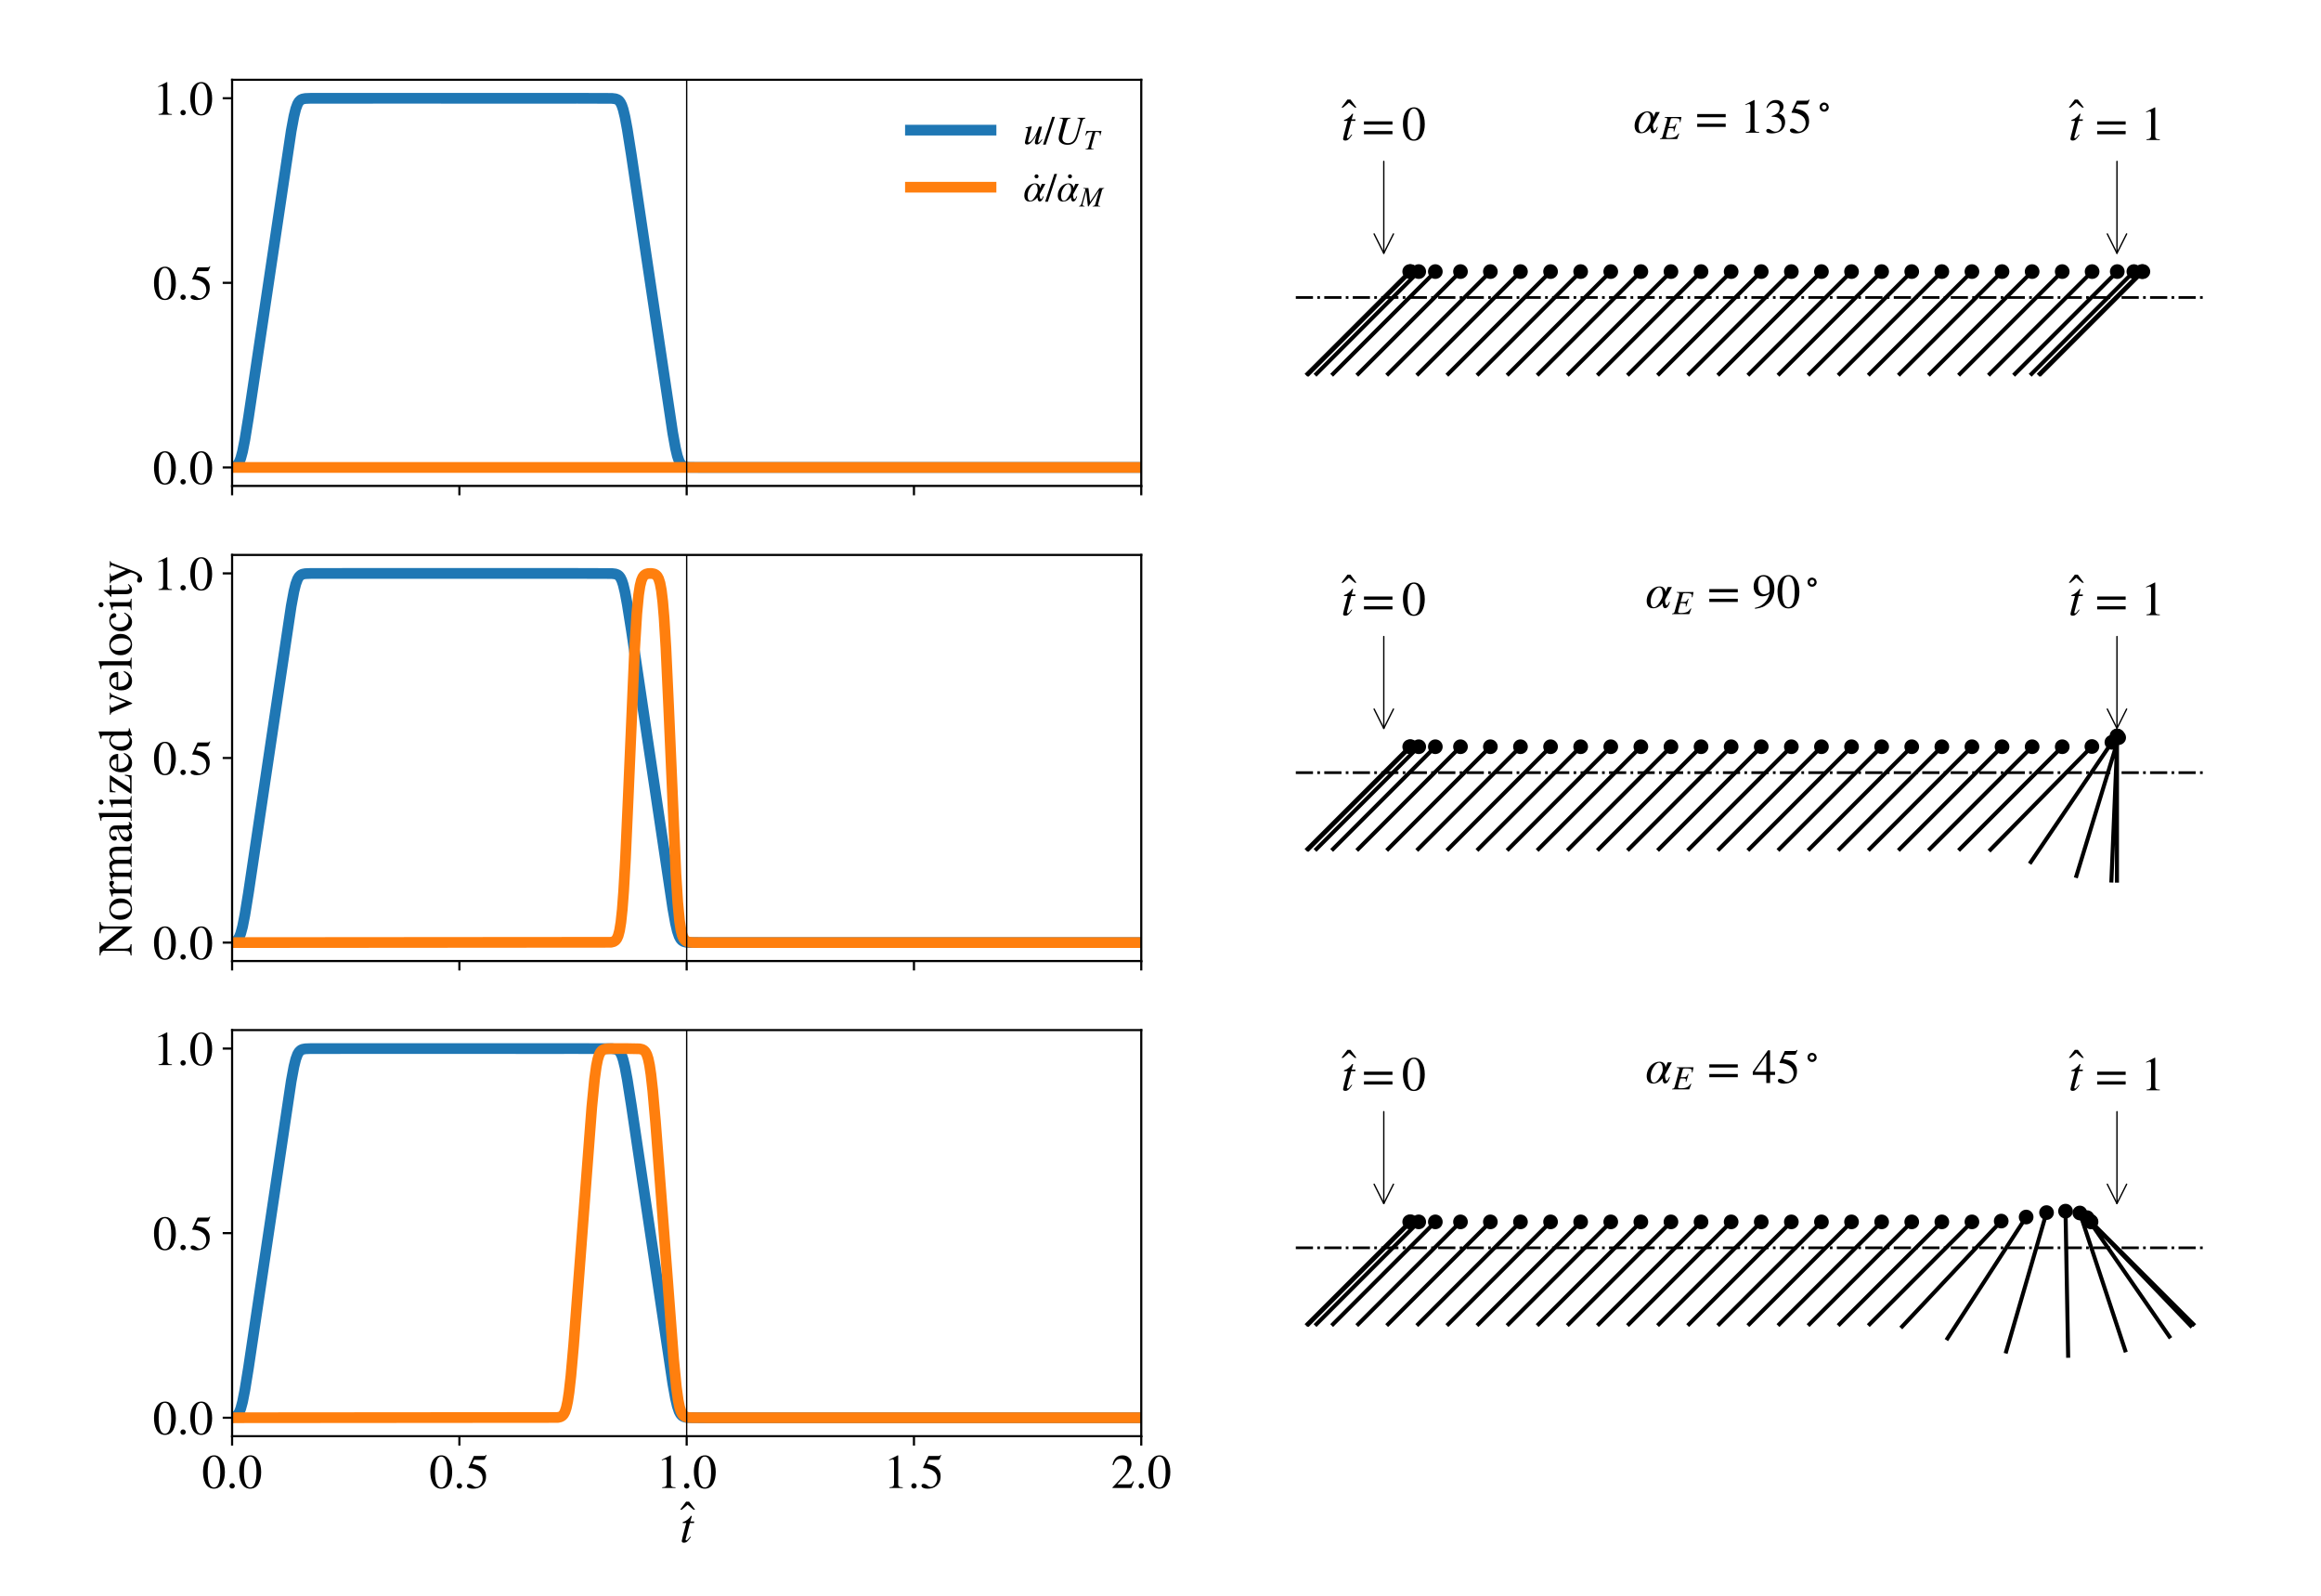 <?xml version="1.0" encoding="utf-8" standalone="no"?>
<!DOCTYPE svg PUBLIC "-//W3C//DTD SVG 1.1//EN"
  "http://www.w3.org/Graphics/SVG/1.1/DTD/svg11.dtd">
<!-- Created with matplotlib (https://matplotlib.org/) -->
<svg height="594pt" version="1.1" viewBox="0 0 864 594" width="864pt" xmlns="http://www.w3.org/2000/svg" xmlns:xlink="http://www.w3.org/1999/xlink">
 <defs>
  <style type="text/css">
*{stroke-linecap:butt;stroke-linejoin:round;}
  </style>
 </defs>
 <g id="figure_1">
  <g id="patch_1">
   <path d="M 0 594 
L 864 594 
L 864 0 
L 0 0 
z
" style="fill:#ffffff;"/>
  </g>
  <g id="axes_1">
   <g id="patch_2">
    <path d="M 86.4 180.868 
L 424.833 180.868 
L 424.833 29.7 
L 86.4 29.7 
z
" style="fill:#ffffff;"/>
   </g>
   <g id="matplotlib.axis_1">
    <g id="xtick_1">
     <g id="line2d_1">
      <defs>
       <path d="M 0 0 
L 0 3.5 
" id="mabf1348481" style="stroke:#000000;stroke-width:0.8;"/>
      </defs>
      <g>
       <use style="fill:#ffffff;stroke:#000000;stroke-width:0.8;" x="86.4" xlink:href="#mabf1348481" y="180.868"/>
      </g>
     </g>
    </g>
    <g id="xtick_2">
     <g id="line2d_2">
      <g>
       <use style="fill:#ffffff;stroke:#000000;stroke-width:0.8;" x="171.008" xlink:href="#mabf1348481" y="180.868"/>
      </g>
     </g>
    </g>
    <g id="xtick_3">
     <g id="line2d_3">
      <g>
       <use style="fill:#ffffff;stroke:#000000;stroke-width:0.8;" x="255.617" xlink:href="#mabf1348481" y="180.868"/>
      </g>
     </g>
    </g>
    <g id="xtick_4">
     <g id="line2d_4">
      <g>
       <use style="fill:#ffffff;stroke:#000000;stroke-width:0.8;" x="340.225" xlink:href="#mabf1348481" y="180.868"/>
      </g>
     </g>
    </g>
    <g id="xtick_5">
     <g id="line2d_5">
      <g>
       <use style="fill:#ffffff;stroke:#000000;stroke-width:0.8;" x="424.833" xlink:href="#mabf1348481" y="180.868"/>
      </g>
     </g>
    </g>
   </g>
   <g id="matplotlib.axis_2">
    <g id="ytick_1">
     <g id="line2d_6">
      <defs>
       <path d="M 0 0 
L -3.5 0 
" id="m76796ed482" style="stroke:#000000;stroke-width:0.8;"/>
      </defs>
      <g>
       <use style="fill:#ffffff;stroke:#000000;stroke-width:0.8;" x="86.4" xlink:href="#m76796ed482" y="173.996"/>
      </g>
     </g>
     <g id="text_1">
      <!-- 0.0 -->
      <defs>
       <path d="M 47.594 33 
Q 47.594 26.297 46.297 20.344 
Q 45 14.406 42.453 9.406 
Q 39.906 4.406 35.406 1.5 
Q 30.906 -1.406 25 -1.406 
Q 18.906 -1.406 14.297 1.688 
Q 9.703 4.797 7.203 10 
Q 4.703 15.203 3.547 21.094 
Q 2.406 27 2.406 33.594 
Q 2.406 42.906 4.703 50.344 
Q 7 57.797 12.344 62.688 
Q 17.703 67.594 25.406 67.594 
Q 35.203 67.594 41.391 58 
Q 47.594 48.406 47.594 33 
z
M 38 32.5 
Q 38 48.297 34.641 56.641 
Q 31.297 65 24.797 65 
Q 18.594 65 15.297 56.594 
Q 12 48.203 12 32.906 
Q 12 17.5 15.297 9.344 
Q 18.594 1.203 25 1.203 
Q 31.297 1.203 34.641 9.344 
Q 38 17.5 38 32.5 
z
" id="STIXGeneral-Regular-48"/>
       <path d="M 18.094 4.297 
Q 18.094 2.094 16.438 0.5 
Q 14.797 -1.094 12.5 -1.094 
Q 10.203 -1.094 8.594 0.5 
Q 7 2.094 7 4.391 
Q 7 6.703 8.641 8.344 
Q 10.297 10 12.594 10 
Q 14.797 10 16.438 8.297 
Q 18.094 6.594 18.094 4.297 
z
" id="STIXGeneral-Regular-46"/>
      </defs>
      <g transform="translate(56.9 180.143)scale(0.18 -0.18)">
       <use xlink:href="#STIXGeneral-Regular-48"/>
       <use x="50" xlink:href="#STIXGeneral-Regular-46"/>
       <use x="75" xlink:href="#STIXGeneral-Regular-48"/>
      </g>
     </g>
    </g>
    <g id="ytick_2">
     <g id="line2d_7">
      <g>
       <use style="fill:#ffffff;stroke:#000000;stroke-width:0.8;" x="86.4" xlink:href="#m76796ed482" y="105.284"/>
      </g>
     </g>
     <g id="text_2">
      <!-- 0.5 -->
      <defs>
       <path d="M 43.797 68.094 
L 40.203 59.594 
Q 39.594 58.297 37.5 58.297 
L 18.094 58.297 
L 14.094 49.797 
Q 25.094 47.703 30 45.25 
Q 34.906 42.797 39.094 37 
Q 42.594 32.203 42.594 24.297 
Q 42.594 17.094 40.25 12.188 
Q 37.906 7.297 32.797 3.5 
Q 26 -1.406 15.797 -1.406 
Q 10.094 -1.406 6.594 0.297 
Q 3.094 2 3.094 4.797 
Q 3.094 8.594 7.594 8.594 
Q 11.203 8.594 15 5.5 
Q 18.906 2.297 22.094 2.297 
Q 27.297 2.297 31.438 7.5 
Q 35.594 12.703 35.594 19.203 
Q 35.594 28.797 28.906 34.203 
Q 20.203 41.203 7.594 41.203 
Q 6.406 41.203 6.406 42 
L 6.5 42.5 
L 17.406 66.203 
L 38.094 66.203 
Q 39.797 66.203 40.75 66.703 
Q 41.703 67.203 42.906 68.797 
z
" id="STIXGeneral-Regular-53"/>
      </defs>
      <g transform="translate(56.9 111.431)scale(0.18 -0.18)">
       <use xlink:href="#STIXGeneral-Regular-48"/>
       <use x="50" xlink:href="#STIXGeneral-Regular-46"/>
       <use x="75" xlink:href="#STIXGeneral-Regular-53"/>
      </g>
     </g>
    </g>
    <g id="ytick_3">
     <g id="line2d_8">
      <g>
       <use style="fill:#ffffff;stroke:#000000;stroke-width:0.8;" x="86.4" xlink:href="#m76796ed482" y="36.571"/>
      </g>
     </g>
     <g id="text_3">
      <!-- 1.0 -->
      <defs>
       <path d="M 39.406 0 
L 11.797 0 
L 11.797 1.5 
Q 17.297 1.797 19.297 3.547 
Q 21.297 5.297 21.297 9.5 
L 21.297 54.406 
Q 21.297 59.297 18.297 59.297 
Q 16.906 59.297 13.797 58.094 
L 11.094 57.094 
L 11.094 58.5 
L 29 67.594 
L 29.906 67.297 
L 29.906 7.594 
Q 29.906 4.297 31.906 2.891 
Q 33.906 1.5 39.406 1.5 
z
" id="STIXGeneral-Regular-49"/>
      </defs>
      <g transform="translate(56.9 42.718)scale(0.18 -0.18)">
       <use xlink:href="#STIXGeneral-Regular-49"/>
       <use x="50" xlink:href="#STIXGeneral-Regular-46"/>
       <use x="75" xlink:href="#STIXGeneral-Regular-48"/>
      </g>
     </g>
    </g>
   </g>
   <g id="line2d_9">
    <path clip-path="url(#p5f45fc6c67)" d="M 86.4 173.892 
L 87.416 173.658 
L 88.093 173.269 
L 88.601 172.733 
L 89.109 171.869 
L 89.616 170.568 
L 90.293 168.05 
L 91.14 163.772 
L 92.494 155.43 
L 96.388 129.308 
L 108.407 48.709 
L 109.422 43.246 
L 110.099 40.52 
L 110.777 38.687 
L 111.284 37.83 
L 111.962 37.177 
L 112.639 36.856 
L 113.654 36.666 
L 115.686 36.589 
L 128.043 36.582 
L 152.928 36.58 
L 161.053 36.581 
L 207.436 36.583 
L 215.054 36.581 
L 227.75 36.622 
L 229.104 36.783 
L 229.951 37.111 
L 230.459 37.514 
L 230.967 38.179 
L 231.474 39.224 
L 231.982 40.742 
L 232.659 43.553 
L 233.506 48.093 
L 235.029 57.726 
L 240.616 95.384 
L 250.434 161.18 
L 251.45 166.788 
L 252.127 169.661 
L 252.804 171.64 
L 253.312 172.586 
L 253.82 173.18 
L 254.497 173.616 
L 255.343 173.853 
L 256.697 173.968 
L 260.422 173.996 
L 424.963 173.996 
L 424.963 173.996 
" style="fill:none;stroke:#1f77b4;stroke-linecap:square;stroke-width:4;"/>
   </g>
   <g id="line2d_10">
    <path clip-path="url(#p5f45fc6c67)" d="M 86.4 173.996 
L 424.963 173.996 
L 424.963 173.996 
" style="fill:none;stroke:#ff7f0e;stroke-linecap:square;stroke-width:4;"/>
   </g>
   <g id="line2d_11">
    <path clip-path="url(#p5f45fc6c67)" d="M 255.617 180.868 
L 255.617 29.7 
" style="fill:none;stroke:#000000;stroke-linecap:square;stroke-width:0.5;"/>
   </g>
   <g id="patch_3">
    <path d="M 86.4 180.868 
L 86.4 29.7 
" style="fill:none;stroke:#000000;stroke-linecap:square;stroke-linejoin:miter;stroke-width:0.8;"/>
   </g>
   <g id="patch_4">
    <path d="M 424.833 180.868 
L 424.833 29.7 
" style="fill:none;stroke:#000000;stroke-linecap:square;stroke-linejoin:miter;stroke-width:0.8;"/>
   </g>
   <g id="patch_5">
    <path d="M 86.4 180.868 
L 424.833 180.868 
" style="fill:none;stroke:#000000;stroke-linecap:square;stroke-linejoin:miter;stroke-width:0.8;"/>
   </g>
   <g id="patch_6">
    <path d="M 86.4 29.7 
L 424.833 29.7 
" style="fill:none;stroke:#000000;stroke-linecap:square;stroke-linejoin:miter;stroke-width:0.8;"/>
   </g>
   <g id="legend_1">
    <g id="line2d_12">
     <path d="M 338.918 48.443 
L 368.906 48.443 
" style="fill:none;stroke:#1f77b4;stroke-linecap:square;stroke-width:4;"/>
    </g>
    <g id="line2d_13"/>
    <g id="text_4">
     <!-- $u/U_T$ -->
     <defs>
      <path d="M 46.094 11.906 
L 47.5 11 
Q 42.703 3.703 40 1.391 
Q 37.297 -0.906 33.703 -0.906 
Q 28.906 -0.906 28.906 3.906 
Q 28.906 8.406 33.406 23.594 
Q 24.5 9 19.641 3.953 
Q 14.797 -1.094 9.5 -1.094 
Q 4.203 -1.094 4.203 4.203 
Q 4.203 6 6.906 17 
L 10.406 30.906 
Q 11.797 36.703 11.797 37.594 
Q 11.797 38.797 10.688 39.391 
Q 9.594 40 5.703 40 
L 5.703 41.406 
Q 12.594 42.203 20.703 44.094 
L 21.094 43.797 
L 12.203 8.297 
Q 11.906 7.406 11.906 6.703 
Q 11.906 4.203 13.906 4.203 
Q 18.406 4.203 28.094 18.906 
Q 31.406 23.906 33.25 28.047 
Q 35.094 32.203 39.094 43.203 
L 46.5 43.203 
L 38.594 13.297 
Q 36.703 6.094 36.703 5.5 
Q 36.703 3.797 37.797 3.797 
Q 39 3.797 40.703 5.391 
Q 42.406 7 46.094 11.906 
z
" id="STIXGeneral-Italic-117"/>
      <path d="M 28.703 67.594 
L 5.906 -1.406 
L -0.906 -1.406 
L 22 67.594 
z
" id="STIXGeneral-Regular-47"/>
      <path d="M 76.5 65.297 
L 76.5 63.703 
Q 74.406 63.203 73.344 62.75 
Q 72.297 62.297 71.297 61.641 
Q 70.297 61 69.547 59.203 
Q 68.797 57.406 68.094 55.297 
Q 67.406 53.203 66.094 48.797 
L 57.797 20.297 
Q 54.406 8.703 48.094 3.406 
Q 42.094 -1.797 32.297 -1.797 
Q 22.5 -1.797 16.344 2.797 
Q 10.203 7.406 10.203 14.594 
Q 10.203 20.094 14.594 36.203 
L 19.797 55.094 
Q 20.703 58.297 20.703 59.594 
Q 20.703 61.594 18.953 62.594 
Q 17.203 63.594 12.703 63.703 
L 12.703 65.297 
L 39.906 65.297 
L 39.906 63.703 
Q 34.797 63.203 32.844 61.5 
Q 30.906 59.797 29.5 54.594 
L 23.203 32 
Q 19.203 17.906 19.203 14.094 
Q 19.203 8.797 23.141 5.547 
Q 27.094 2.297 33 2.297 
Q 41.406 2.297 46.5 7.688 
Q 51.594 13.094 55 25.5 
L 61.406 48.797 
Q 63.703 57.297 63.703 59.094 
Q 63.703 61.297 62.203 62.297 
Q 60.703 63.297 56.703 63.703 
L 56.703 65.297 
z
" id="STIXGeneral-Italic-85"/>
      <path d="M 63.297 65.297 
L 58.906 48.906 
L 57.203 49.094 
Q 57.5 51.594 57.5 53.703 
Q 57.5 61.797 47.406 61.797 
L 41.594 61.797 
L 27.906 12.797 
Q 26.5 7.906 26.5 6.203 
Q 26.5 3.906 27.594 3.047 
Q 28.703 2.203 31.797 1.906 
L 35.297 1.594 
L 35.297 0 
L 6.5 0 
L 6.5 1.594 
Q 11.703 2.094 13.891 3.594 
Q 16.094 5.094 17.203 9.094 
L 31.5 61.797 
Q 19.594 61.797 15.438 59.641 
Q 11.297 57.5 7.703 49.406 
L 5.906 49.797 
L 10.094 65.297 
z
" id="STIXGeneral-Italic-84"/>
     </defs>
     <g transform="translate(380.901 53.69)scale(0.15 -0.15)">
      <use transform="translate(0 0.406)" xlink:href="#STIXGeneral-Italic-117"/>
      <use transform="translate(50 0.406)" xlink:href="#STIXGeneral-Regular-47"/>
      <use transform="translate(77.8 0.406)" xlink:href="#STIXGeneral-Italic-85"/>
      <use transform="translate(150 -12.822)scale(0.7)" xlink:href="#STIXGeneral-Italic-84"/>
     </g>
    </g>
    <g id="line2d_14">
     <path d="M 338.918 69.689 
L 368.906 69.689 
" style="fill:none;stroke:#ff7f0e;stroke-linecap:square;stroke-width:4;"/>
    </g>
    <g id="line2d_15"/>
    <g id="text_5">
     <!-- $\.\alpha/\.\alpha_M$ -->
     <defs>
      <path d="M -18.094 57.203 
Q -18.094 55.094 -19.547 53.688 
Q -21 52.297 -23.094 52.297 
Q -25.094 52.297 -26.547 53.75 
Q -28 55.203 -28 57.203 
Q -28 59.297 -26.641 60.75 
Q -25.297 62.203 -23.094 62.203 
Q -20.797 62.203 -19.438 60.797 
Q -18.094 59.406 -18.094 57.203 
z
" id="STIXGeneral-Regular-775"/>
      <path d="M 54.906 42.797 
L 40.703 16.703 
L 40.703 14.906 
Q 40.703 11 41.594 8 
Q 42.5 5 44.094 5 
Q 46.406 5 49.203 12.406 
L 50.797 11.703 
Q 47.094 -0.906 40.703 -0.906 
Q 35.797 -0.906 35.5 9.594 
Q 26.703 -1.094 16.094 -1.094 
Q 9.203 -1.094 5.953 3.094 
Q 2.703 7.297 2.703 14.094 
Q 2.703 20.203 5.141 26.141 
Q 7.594 32.094 11.797 36.406 
Q 15.203 39.797 19.844 41.938 
Q 24.5 44.094 29.094 44.094 
Q 35.094 44.094 38.391 40.547 
Q 41.703 37 41.703 32.203 
L 46.297 42.797 
z
M 35.906 27.203 
Q 35.906 42 28.203 42 
Q 23 42 16.953 32.797 
Q 10.906 23.594 10.906 12.5 
Q 10.906 7.703 12.594 4.344 
Q 14.297 1 17.797 1 
Q 25.094 1 34.297 20.094 
Q 34.406 20.703 34.844 22.047 
Q 35.297 23.406 35.594 24.703 
Q 35.906 26 35.906 27.203 
z
" id="STIXGeneral-Italic-945"/>
      <path d="M 87.203 65.297 
L 87.203 63.703 
Q 83.094 63 81.641 61.641 
Q 80.203 60.297 79.094 56.297 
L 66.797 12 
Q 65.406 7 65.406 5.797 
Q 65.406 3.797 67.203 2.75 
Q 69 1.703 73.5 1.594 
L 73.406 0 
L 46.297 0 
L 46.297 1.594 
Q 51.203 2.094 53.203 3.797 
Q 55.203 5.5 56.5 10.203 
L 69.094 56.094 
L 31.5 0 
L 29.797 0 
L 23.594 54.594 
L 11.797 11.797 
Q 10.906 8.594 10.906 6.406 
Q 10.906 2.094 17.906 1.594 
L 17.906 0 
L -1.797 0 
L -1.797 1.594 
Q 2.203 2.094 4.047 4.438 
Q 5.906 6.797 8.203 15 
L 19.594 55.094 
Q 20.797 59.203 20.797 60.297 
Q 20.797 63.297 13.406 63.703 
L 13.406 65.297 
L 31.5 65.297 
L 37.094 16.094 
L 70.594 65.297 
z
" id="STIXGeneral-Italic-77"/>
     </defs>
     <g transform="translate(380.901 74.937)scale(0.15 -0.15)">
      <use transform="translate(56.047 4.703)" xlink:href="#STIXGeneral-Regular-775"/>
      <use transform="translate(0 0.406)" xlink:href="#STIXGeneral-Italic-945"/>
      <use transform="translate(55.2 0.406)" xlink:href="#STIXGeneral-Regular-47"/>
      <use transform="translate(139.047 4.703)" xlink:href="#STIXGeneral-Regular-775"/>
      <use transform="translate(83 0.406)" xlink:href="#STIXGeneral-Italic-945"/>
      <use transform="translate(139.743 -12.822)scale(0.7)" xlink:href="#STIXGeneral-Italic-77"/>
     </g>
    </g>
   </g>
  </g>
  <g id="axes_2">
   <g id="PathCollection_1">
    <defs>
     <path d="M 0 2.236 
C 0.593 2.236 1.162 2 1.581 1.581 
C 2 1.162 2.236 0.593 2.236 0 
C 2.236 -0.593 2 -1.162 1.581 -1.581 
C 1.162 -2 0.593 -2.236 0 -2.236 
C -0.593 -2.236 -1.162 -2 -1.581 -1.581 
C -2 -1.162 -2.236 -0.593 -2.236 0 
C -2.236 0.593 -2 1.162 -1.581 1.581 
C -1.162 2 -0.593 2.236 0 2.236 
z
" id="m1cc70047a4" style="stroke:#000000;"/>
    </defs>
    <g clip-path="url(#pf4d3f97e6b)">
     <use style="stroke:#000000;" x="524.769" xlink:href="#m1cc70047a4" y="101.093"/>
     <use style="stroke:#000000;" x="525.16" xlink:href="#m1cc70047a4" y="101.093"/>
     <use style="stroke:#000000;" x="528.125" xlink:href="#m1cc70047a4" y="101.093"/>
     <use style="stroke:#000000;" x="534.307" xlink:href="#m1cc70047a4" y="101.093"/>
     <use style="stroke:#000000;" x="543.669" xlink:href="#m1cc70047a4" y="101.093"/>
     <use style="stroke:#000000;" x="554.795" xlink:href="#m1cc70047a4" y="101.093"/>
     <use style="stroke:#000000;" x="565.999" xlink:href="#m1cc70047a4" y="101.093"/>
     <use style="stroke:#000000;" x="577.203" xlink:href="#m1cc70047a4" y="101.093"/>
     <use style="stroke:#000000;" x="588.407" xlink:href="#m1cc70047a4" y="101.093"/>
     <use style="stroke:#000000;" x="599.611" xlink:href="#m1cc70047a4" y="101.093"/>
     <use style="stroke:#000000;" x="610.815" xlink:href="#m1cc70047a4" y="101.093"/>
     <use style="stroke:#000000;" x="622.019" xlink:href="#m1cc70047a4" y="101.093"/>
     <use style="stroke:#000000;" x="633.223" xlink:href="#m1cc70047a4" y="101.093"/>
     <use style="stroke:#000000;" x="644.427" xlink:href="#m1cc70047a4" y="101.093"/>
     <use style="stroke:#000000;" x="655.631" xlink:href="#m1cc70047a4" y="101.093"/>
     <use style="stroke:#000000;" x="666.835" xlink:href="#m1cc70047a4" y="101.093"/>
     <use style="stroke:#000000;" x="678.039" xlink:href="#m1cc70047a4" y="101.093"/>
     <use style="stroke:#000000;" x="689.243" xlink:href="#m1cc70047a4" y="101.093"/>
     <use style="stroke:#000000;" x="700.447" xlink:href="#m1cc70047a4" y="101.093"/>
     <use style="stroke:#000000;" x="711.651" xlink:href="#m1cc70047a4" y="101.093"/>
     <use style="stroke:#000000;" x="722.855" xlink:href="#m1cc70047a4" y="101.093"/>
     <use style="stroke:#000000;" x="734.059" xlink:href="#m1cc70047a4" y="101.093"/>
     <use style="stroke:#000000;" x="745.263" xlink:href="#m1cc70047a4" y="101.093"/>
     <use style="stroke:#000000;" x="756.467" xlink:href="#m1cc70047a4" y="101.093"/>
     <use style="stroke:#000000;" x="767.671" xlink:href="#m1cc70047a4" y="101.093"/>
     <use style="stroke:#000000;" x="778.797" xlink:href="#m1cc70047a4" y="101.093"/>
     <use style="stroke:#000000;" x="788.159" xlink:href="#m1cc70047a4" y="101.093"/>
     <use style="stroke:#000000;" x="794.341" xlink:href="#m1cc70047a4" y="101.093"/>
     <use style="stroke:#000000;" x="797.306" xlink:href="#m1cc70047a4" y="101.093"/>
     <use style="stroke:#000000;" x="797.697" xlink:href="#m1cc70047a4" y="101.093"/>
    </g>
   </g>
   <g id="patch_7">
    <path clip-path="url(#pf4d3f97e6b)" d="M 524.769 101.093 
L 486.171 139.691 
M 525.16 101.093 
L 486.561 139.691 
M 528.125 101.093 
L 489.527 139.691 
M 534.307 101.093 
L 495.709 139.691 
M 543.669 101.093 
L 505.071 139.691 
M 554.795 101.093 
L 516.197 139.691 
M 565.999 101.093 
L 527.401 139.691 
M 577.203 101.093 
L 538.605 139.691 
M 588.407 101.093 
L 549.809 139.691 
M 599.611 101.093 
L 561.013 139.691 
M 610.815 101.093 
L 572.217 139.691 
M 622.019 101.093 
L 583.421 139.691 
M 633.223 101.093 
L 594.625 139.691 
M 644.427 101.093 
L 605.829 139.691 
M 655.631 101.093 
L 617.033 139.691 
M 666.835 101.093 
L 628.237 139.691 
M 678.039 101.093 
L 639.441 139.691 
M 689.243 101.093 
L 650.645 139.691 
M 700.447 101.093 
L 661.849 139.691 
M 711.651 101.093 
L 673.053 139.691 
M 722.855 101.093 
L 684.257 139.691 
M 734.059 101.093 
L 695.461 139.691 
M 745.263 101.093 
L 706.665 139.691 
M 756.467 101.093 
L 717.869 139.691 
M 767.671 101.093 
L 729.073 139.691 
M 778.797 101.093 
L 740.199 139.691 
M 788.159 101.093 
L 749.561 139.691 
M 794.341 101.093 
L 755.742 139.691 
M 797.306 101.093 
L 758.708 139.691 
M 797.697 101.093 
L 759.099 139.691 
" style="fill:#1f77b4;stroke:#000000;stroke-linejoin:miter;stroke-width:1.5;"/>
   </g>
   <g id="line2d_16">
    <path clip-path="url(#pf4d3f97e6b)" d="M 482.367 110.742 
L 820.8 110.742 
" style="fill:none;stroke:#000000;stroke-dasharray:6.4,1.6,1,1.6;stroke-dashoffset:0;"/>
   </g>
   <g id="text_6">
    <!-- $\alpha_E$ = 135$^\circ$ -->
    <defs>
     <path d="M 63.406 65.297 
L 60.297 49.906 
L 58.094 50.094 
Q 58.406 52.594 58.406 54.703 
Q 58.406 59.203 54.703 60.594 
Q 51 62 39.203 62 
Q 35 62 33.703 61.547 
Q 32.406 61.094 31.906 59.406 
L 25.297 36.094 
L 33.094 36.094 
Q 39.703 36.094 41.891 37.688 
Q 44.094 39.297 47 45.797 
L 48.797 45.406 
L 42 22.203 
L 40 22.703 
Q 40.703 25.797 40.703 27.906 
Q 40.703 30.297 40 31 
Q 38.297 32.5 32.203 32.5 
L 24.406 32.5 
L 21.203 21.297 
Q 17.594 8.594 17.594 6.703 
Q 17.594 3.297 25.5 3.297 
Q 38.406 3.297 45.797 7.203 
Q 49.594 9.203 55.203 17 
L 56.797 16.203 
L 50.594 0 
L -0.094 0 
L -0.094 1.594 
Q 4.203 2.406 5.5 3.547 
Q 6.797 4.703 8 9 
L 20.297 53.203 
Q 21.406 56.906 21.406 59.594 
Q 21.406 61.594 19.844 62.438 
Q 18.297 63.297 13.703 63.703 
L 13.703 65.297 
z
" id="STIXGeneral-Italic-69"/>
     <path id="STIXGeneral-Regular-32"/>
     <path d="M 63.703 32 
L 4.797 32 
L 4.797 38.594 
L 63.703 38.594 
z
M 63.703 12 
L 4.797 12 
L 4.797 18.594 
L 63.703 18.594 
z
" id="STIXGeneral-Regular-61"/>
     <path d="M 6.094 51 
L 4.5 51.406 
Q 6.797 58.906 11.688 63.25 
Q 16.594 67.594 24.094 67.594 
Q 31.094 67.594 35.391 63.797 
Q 39.703 60 39.703 53.906 
Q 39.703 45.703 30.406 40.094 
Q 35.906 37.703 38.703 34.797 
Q 43.094 29.906 43.094 21.906 
Q 43.094 13.906 38.5 7.906 
Q 35.094 3.297 28.75 0.938 
Q 22.406 -1.406 15.297 -1.406 
Q 4.094 -1.406 4.094 4.297 
Q 4.094 5.906 5.297 6.906 
Q 6.5 7.906 8.203 7.906 
Q 10.703 7.906 14.297 5.297 
Q 18.703 2.203 22.906 2.203 
Q 28.406 2.203 32.156 6.641 
Q 35.906 11.094 35.906 17.5 
Q 35.906 29 25.5 32 
Q 22.406 33 15.297 33 
L 15.297 34.406 
Q 20.906 36.297 23.703 38 
Q 31.797 42.594 31.797 51.406 
Q 31.797 56.406 28.938 59 
Q 26.094 61.594 21 61.594 
Q 12 61.594 6.094 51 
z
" id="STIXGeneral-Regular-51"/>
     <path d="M 23.203 38.703 
Q 31 30.797 31 25.188 
Q 31 19.594 27.047 15.641 
Q 23.094 11.703 17.5 11.703 
Q 11.797 11.703 7.891 15.641 
Q 4 19.594 4 25.406 
Q 4 31 7.953 34.844 
Q 11.906 38.703 17.703 38.703 
Q 23.203 38.703 31 30.797 
z
M 20.406 18.297 
Q 24.406 22.297 24.406 25.188 
Q 24.406 28.094 22.406 30.094 
Q 20.406 32.094 17.703 32.094 
Q 14.594 32.094 12.594 30.141 
Q 10.594 28.203 10.594 25.406 
Q 10.594 22.297 12.547 20.297 
Q 14.5 18.297 17.5 18.297 
Q 20.406 18.297 24.406 22.297 
z
" id="STIXGeneral-Regular-8728"/>
    </defs>
    <g transform="translate(608.001 49.433)scale(0.18 -0.18)">
     <use transform="translate(0 0.203)" xlink:href="#STIXGeneral-Italic-945"/>
     <use transform="translate(55.2 -13.025)scale(0.7)" xlink:href="#STIXGeneral-Italic-69"/>
     <use transform="translate(102.379 0.203)" xlink:href="#STIXGeneral-Regular-32"/>
     <use transform="translate(127.379 0.203)" xlink:href="#STIXGeneral-Regular-61"/>
     <use transform="translate(195.879 0.203)" xlink:href="#STIXGeneral-Regular-32"/>
     <use transform="translate(220.879 0.203)" xlink:href="#STIXGeneral-Regular-49"/>
     <use transform="translate(270.879 0.203)" xlink:href="#STIXGeneral-Regular-51"/>
     <use transform="translate(320.879 0.203)" xlink:href="#STIXGeneral-Regular-53"/>
     <use transform="translate(382.531 35.478)scale(0.7)" xlink:href="#STIXGeneral-Regular-8728"/>
    </g>
   </g>
   <g id="patch_8">
    <path d="M 515.12 60.069 
Q 515.12 77.448 515.12 94.267 
" style="fill:none;stroke:#000000;stroke-linecap:round;stroke-width:0.5;"/>
    <path d="M 518.72 87.067 
L 515.12 94.267 
L 511.52 87.067 
" style="fill:none;stroke:#000000;stroke-linecap:round;stroke-width:0.5;"/>
   </g>
   <g id="text_7">
    <!-- $\^t = 0$ -->
    <defs>
     <path d="M -7.5 50.703 
L -10.906 50.703 
L -23.094 61 
L -35.203 50.703 
L -38.594 50.703 
L -26.203 67.406 
L -20 67.406 
z
" id="STIXGeneral-Regular-770"/>
     <path d="M 29.594 42.797 
L 29.094 39.594 
L 20.703 39.594 
L 12 6.797 
Q 11.797 6 11.797 5.406 
Q 11.797 3.797 13.297 3.797 
Q 14.5 3.797 16.094 5.344 
Q 17.703 6.906 21.406 11.703 
L 22.703 11 
Q 18.094 4 15.141 1.453 
Q 12.203 -1.094 8.406 -1.094 
Q 3.797 -1.094 3.797 2.594 
Q 3.797 3.594 5.406 10 
L 13.203 39.594 
L 5.703 39.594 
L 5.594 40.203 
Q 5.594 42 8.906 42.703 
Q 11.406 43.297 15.5 46.547 
Q 19.594 49.797 22.203 53.703 
Q 22.797 54.594 23.594 54.594 
Q 24.5 54.594 24.5 53.797 
Q 24.5 53.297 24.406 53.094 
L 21.594 42.797 
z
" id="STIXGeneral-Italic-116"/>
    </defs>
    <g transform="translate(499.28 52.162)scale(0.18 -0.18)">
     <use transform="translate(39.043 16.594)" xlink:href="#STIXGeneral-Regular-770"/>
     <use transform="translate(0 0.203)" xlink:href="#STIXGeneral-Italic-116"/>
     <use transform="translate(42.24 0.203)" xlink:href="#STIXGeneral-Regular-61"/>
     <use transform="translate(125.18 0.203)" xlink:href="#STIXGeneral-Regular-48"/>
    </g>
   </g>
   <g id="patch_9">
    <path d="M 788.047 60.069 
Q 788.047 77.448 788.047 94.267 
" style="fill:none;stroke:#000000;stroke-linecap:round;stroke-width:0.5;"/>
    <path d="M 791.647 87.067 
L 788.047 94.267 
L 784.447 87.067 
" style="fill:none;stroke:#000000;stroke-linecap:round;stroke-width:0.5;"/>
   </g>
   <g id="text_8">
    <!-- $\^t\/=\/1$ -->
    <g transform="translate(770.047 52.162)scale(0.18 -0.18)">
     <use transform="translate(39.043 16.594)" xlink:href="#STIXGeneral-Regular-770"/>
     <use transform="translate(0 0.203)" xlink:href="#STIXGeneral-Italic-116"/>
     <use transform="translate(54.274 0.203)" xlink:href="#STIXGeneral-Regular-61"/>
     <use transform="translate(149.247 0.203)" xlink:href="#STIXGeneral-Regular-49"/>
    </g>
   </g>
  </g>
  <g id="axes_3">
   <g id="patch_10">
    <path d="M 86.4 357.734 
L 424.833 357.734 
L 424.833 206.566 
L 86.4 206.566 
z
" style="fill:#ffffff;"/>
   </g>
   <g id="matplotlib.axis_3">
    <g id="xtick_6">
     <g id="line2d_17">
      <g>
       <use style="fill:#ffffff;stroke:#000000;stroke-width:0.8;" x="86.4" xlink:href="#mabf1348481" y="357.734"/>
      </g>
     </g>
    </g>
    <g id="xtick_7">
     <g id="line2d_18">
      <g>
       <use style="fill:#ffffff;stroke:#000000;stroke-width:0.8;" x="171.008" xlink:href="#mabf1348481" y="357.734"/>
      </g>
     </g>
    </g>
    <g id="xtick_8">
     <g id="line2d_19">
      <g>
       <use style="fill:#ffffff;stroke:#000000;stroke-width:0.8;" x="255.617" xlink:href="#mabf1348481" y="357.734"/>
      </g>
     </g>
    </g>
    <g id="xtick_9">
     <g id="line2d_20">
      <g>
       <use style="fill:#ffffff;stroke:#000000;stroke-width:0.8;" x="340.225" xlink:href="#mabf1348481" y="357.734"/>
      </g>
     </g>
    </g>
    <g id="xtick_10">
     <g id="line2d_21">
      <g>
       <use style="fill:#ffffff;stroke:#000000;stroke-width:0.8;" x="424.833" xlink:href="#mabf1348481" y="357.734"/>
      </g>
     </g>
    </g>
   </g>
   <g id="matplotlib.axis_4">
    <g id="ytick_4">
     <g id="line2d_22">
      <g>
       <use style="fill:#ffffff;stroke:#000000;stroke-width:0.8;" x="86.4" xlink:href="#m76796ed482" y="350.863"/>
      </g>
     </g>
     <g id="text_9">
      <!-- 0.0 -->
      <g transform="translate(56.9 357.009)scale(0.18 -0.18)">
       <use xlink:href="#STIXGeneral-Regular-48"/>
       <use x="50" xlink:href="#STIXGeneral-Regular-46"/>
       <use x="75" xlink:href="#STIXGeneral-Regular-48"/>
      </g>
     </g>
    </g>
    <g id="ytick_5">
     <g id="line2d_23">
      <g>
       <use style="fill:#ffffff;stroke:#000000;stroke-width:0.8;" x="86.4" xlink:href="#m76796ed482" y="282.15"/>
      </g>
     </g>
     <g id="text_10">
      <!-- 0.5 -->
      <g transform="translate(56.9 288.297)scale(0.18 -0.18)">
       <use xlink:href="#STIXGeneral-Regular-48"/>
       <use x="50" xlink:href="#STIXGeneral-Regular-46"/>
       <use x="75" xlink:href="#STIXGeneral-Regular-53"/>
      </g>
     </g>
    </g>
    <g id="ytick_6">
     <g id="line2d_24">
      <g>
       <use style="fill:#ffffff;stroke:#000000;stroke-width:0.8;" x="86.4" xlink:href="#m76796ed482" y="213.437"/>
      </g>
     </g>
     <g id="text_11">
      <!-- 1.0 -->
      <g transform="translate(56.9 219.584)scale(0.18 -0.18)">
       <use xlink:href="#STIXGeneral-Regular-49"/>
       <use x="50" xlink:href="#STIXGeneral-Regular-46"/>
       <use x="75" xlink:href="#STIXGeneral-Regular-48"/>
      </g>
     </g>
    </g>
    <g id="text_12">
     <!-- Normalized velocity -->
     <defs>
      <path d="M 70.703 66.203 
L 70.703 64.297 
Q 65.594 63.797 64.094 62.5 
Q 62.5 61.094 61.844 58.688 
Q 61.203 56.297 61.203 50.703 
L 61.203 -1.094 
L 59.406 -1.094 
L 15.297 53.797 
L 15.297 15 
Q 15.297 7.406 17 5.047 
Q 18.703 2.703 24.594 1.906 
L 24.594 0 
L 1.203 0 
L 1.203 1.906 
Q 7.406 2.594 9.156 4.844 
Q 10.906 7.094 10.906 15 
L 10.906 59 
Q 8.297 62.203 6.5 63.25 
Q 4.703 64.297 1.203 64.297 
L 1.203 66.203 
L 18.203 66.203 
L 56.797 17.906 
L 56.797 51.906 
Q 56.797 59.5 54.906 61.703 
Q 53.703 63 52.25 63.453 
Q 50.797 63.906 47 64.297 
L 47 66.203 
z
" id="STIXGeneral-Regular-78"/>
      <path d="M 47 23.094 
Q 47 12.594 40.75 5.797 
Q 34.5 -1 24.5 -1 
Q 15.297 -1 9.094 5.75 
Q 2.906 12.5 2.906 22.797 
Q 2.906 33.203 9.094 39.594 
Q 15.297 46 25.406 46 
Q 34.703 46 40.844 39.641 
Q 47 33.297 47 23.094 
z
M 38 20.406 
Q 38 31.797 33 38.203 
Q 29 43.203 23.5 43.203 
Q 18.297 43.203 15.094 38.953 
Q 11.906 34.703 11.906 27.297 
Q 11.906 14.5 17.203 6.797 
Q 20.594 1.797 26.203 1.797 
Q 31.703 1.797 34.844 6.75 
Q 38 11.703 38 20.406 
z
" id="STIXGeneral-Regular-111"/>
      <path d="M 16 45.797 
L 16 36.594 
Q 19.797 42 22.344 44 
Q 24.906 46 28 46 
Q 30.594 46 32.047 44.594 
Q 33.5 43.203 33.5 40.703 
Q 33.5 38.594 32.453 37.391 
Q 31.406 36.203 29.594 36.203 
Q 27.703 36.203 25.594 38.203 
Q 24 39.703 23 39.703 
Q 20.906 39.703 18.453 36.797 
Q 16 33.906 16 31.5 
L 16 9 
Q 16 4.703 17.703 3.203 
Q 19.406 1.703 24.5 1.5 
L 24.5 0 
L 0.5 0 
L 0.5 1.5 
Q 5.297 2.406 6.438 3.5 
Q 7.594 4.594 7.594 8.406 
L 7.594 33.406 
Q 7.594 36.703 6.844 38.047 
Q 6.094 39.406 4.203 39.406 
Q 2.594 39.406 0.703 39 
L 0.703 40.594 
Q 7 42.594 15.5 46 
z
" id="STIXGeneral-Regular-114"/>
      <path d="M 77.5 0 
L 55.703 0 
L 55.703 1.5 
Q 59.906 1.906 61.047 3.25 
Q 62.203 4.594 62.203 9 
L 62.203 29.594 
Q 62.203 35.594 60.453 38.188 
Q 58.703 40.797 54.5 40.797 
Q 51 40.797 48.547 39.391 
Q 46.094 38 43.797 34.703 
L 43.797 9.5 
Q 43.797 4.703 45.25 3.141 
Q 46.703 1.594 51 1.5 
L 51 0 
L 28.594 0 
L 28.594 1.5 
Q 33 1.797 34.203 2.938 
Q 35.406 4.094 35.406 8.594 
L 35.406 29.703 
Q 35.406 40.797 28.906 40.797 
Q 26.094 40.797 22.938 39.547 
Q 19.797 38.297 18.297 36.5 
Q 17 35 17 34.797 
L 17 7 
Q 17 3.797 18.391 2.75 
Q 19.797 1.703 23.797 1.5 
L 23.797 0 
L 1.594 0 
L 1.594 1.5 
Q 5.797 1.594 7.188 3.047 
Q 8.594 4.5 8.594 8.797 
L 8.594 33.594 
Q 8.594 37.297 7.797 38.75 
Q 7 40.203 5.094 40.203 
Q 3.594 40.203 1.906 39.797 
L 1.906 41.5 
Q 8.703 43.406 15.797 46 
L 16.594 45.703 
L 16.594 38.297 
L 16.797 38.297 
Q 21.297 43 24.75 44.5 
Q 28.203 46 32.094 46 
Q 40 46 42.703 37.594 
Q 50.5 46 59 46 
Q 70.594 46 70.594 28 
L 70.594 7.703 
Q 70.594 4.406 71.594 3.156 
Q 72.594 1.906 74.906 1.703 
L 77.5 1.5 
z
" id="STIXGeneral-Regular-109"/>
      <path d="M 44.203 6.594 
L 44.203 3.797 
Q 40.406 -1 35.203 -1 
Q 29.5 -1 28.797 6.297 
L 28.703 6.297 
Q 22.297 -1 14.203 -1 
Q 9.5 -1 6.594 1.75 
Q 3.703 4.5 3.703 9.406 
Q 3.703 16.406 10.703 21.094 
Q 15.5 24.297 28.703 29.203 
L 28.703 34.594 
Q 28.703 39.094 26.547 41.344 
Q 24.406 43.594 20.906 43.594 
Q 17.906 43.594 15.906 42.141 
Q 13.906 40.703 13.906 38.703 
Q 13.906 37.797 14.203 36.688 
Q 14.5 35.594 14.5 34.5 
Q 14.5 33 13.141 31.703 
Q 11.797 30.406 9.906 30.406 
Q 8.203 30.406 6.891 31.703 
Q 5.594 33 5.594 35 
Q 5.594 39.797 10.703 43 
Q 15.406 46 22.203 46 
Q 30.297 46 34 41.5 
Q 35.797 39.406 36.297 37.25 
Q 36.797 35.094 36.797 30.406 
L 36.797 11.297 
Q 36.797 4.703 39.906 4.703 
Q 41.906 4.703 44.203 6.594 
z
M 28.703 12.703 
L 28.703 26.797 
Q 19.5 23.594 15.906 20.203 
Q 12.5 17.094 12.5 12.5 
Q 12.5 8.703 14.391 6.75 
Q 16.297 4.797 19.406 4.797 
Q 22.703 4.797 25.203 6.406 
Q 27.297 7.906 28 9.203 
Q 28.703 10.5 28.703 12.703 
z
" id="STIXGeneral-Regular-97"/>
      <path d="M 25.703 0 
L 2.094 0 
L 2.094 1.5 
Q 6.797 1.906 8.297 3.453 
Q 9.797 5 9.797 9.203 
L 9.797 56.094 
Q 9.797 59.703 8.891 61.094 
Q 8 62.5 5.594 62.5 
Q 3.5 62.5 1.906 62.297 
L 1.906 63.906 
Q 11.406 66.203 17.703 68.297 
L 18.203 67.906 
L 18.203 8.703 
Q 18.203 4.5 19.594 3.141 
Q 21 1.797 25.703 1.5 
z
" id="STIXGeneral-Regular-108"/>
      <path d="M 18 63.203 
Q 18 61 16.5 59.547 
Q 15 58.094 12.797 58.094 
Q 10.703 58.094 9.25 59.547 
Q 7.797 61 7.797 63.203 
Q 7.797 65.297 9.297 66.797 
Q 10.797 68.297 12.906 68.297 
Q 15.094 68.297 16.547 66.797 
Q 18 65.297 18 63.203 
z
M 25.297 0 
L 1.594 0 
L 1.594 1.5 
Q 6.797 1.797 8.141 3.297 
Q 9.5 4.797 9.5 10.406 
L 9.5 33.094 
Q 9.5 36.594 8.797 38 
Q 8.094 39.406 6.203 39.406 
Q 3.797 39.406 2 38.906 
L 2 40.5 
L 17.5 46 
L 17.906 45.594 
L 17.906 10.5 
Q 17.906 4.906 19.156 3.406 
Q 20.406 1.906 25.297 1.5 
z
" id="STIXGeneral-Regular-105"/>
      <path d="M 41.797 13.594 
L 40.297 0 
L 2.703 0 
L 2.703 1.5 
L 29.297 42 
L 15.797 42 
Q 11.094 42 9.438 40.344 
Q 7.797 38.703 7.094 33.203 
L 5.297 33.203 
L 5.703 45 
L 40.297 45 
L 40.297 43.5 
L 13.406 3 
L 26.703 3 
Q 35.094 3 37.297 5.703 
Q 38.703 7.406 40 14 
z
" id="STIXGeneral-Regular-122"/>
      <path d="M 40.797 16.406 
L 42.406 15.703 
Q 36.406 -1 21.5 -1 
Q 12.703 -1 7.594 5.141 
Q 2.5 11.297 2.5 21.703 
Q 2.5 32.406 8.203 39.203 
Q 13.906 46 23.203 46 
Q 32.203 46 37.094 39.094 
Q 40 35.094 40.5 27.703 
L 9.703 27.703 
Q 10.094 21.406 10.938 18.094 
Q 11.797 14.797 14.297 11.406 
Q 18.5 5.906 25.406 5.906 
Q 30.297 5.906 33.641 8.297 
Q 37 10.703 40.797 16.406 
z
M 9.906 30.906 
L 30.297 30.906 
Q 29.406 37.203 27.344 39.797 
Q 25.297 42.406 20.5 42.406 
Q 16.297 42.406 13.5 39.453 
Q 10.703 36.5 9.906 30.906 
z
" id="STIXGeneral-Regular-101"/>
      <path d="M 49.094 4.203 
L 34.406 -1 
L 34 -0.703 
L 34 5.703 
Q 29.203 -1 21.203 -1 
Q 12.906 -1 7.797 4.953 
Q 2.703 10.906 2.703 20.5 
Q 2.703 31.094 8.797 38.547 
Q 14.906 46 23.5 46 
Q 28.906 46 34 41.703 
L 34 57.297 
Q 34 60.406 33.094 61.406 
Q 32.203 62.406 29.406 62.406 
Q 28 62.406 27.203 62.297 
L 27.203 63.906 
Q 36.297 66.297 41.906 68.297 
L 42.406 68.094 
L 42.406 11.406 
Q 42.406 7.906 43.25 6.797 
Q 44.094 5.703 46.797 5.703 
Q 47.406 5.703 49.094 5.797 
z
M 34 10.203 
L 34 33.203 
Q 34 37.203 30.953 40.203 
Q 27.906 43.203 23.797 43.203 
Q 18.094 43.203 14.688 38.094 
Q 11.297 33 11.297 24.5 
Q 11.297 15.297 15.047 9.75 
Q 18.797 4.203 25.094 4.203 
Q 29.797 4.203 32.5 7.406 
Q 34 9.094 34 10.203 
z
" id="STIXGeneral-Regular-100"/>
      <path d="M 47.703 45 
L 47.703 43.5 
Q 45.406 43.297 44.297 42 
Q 43.203 40.703 41.203 35.703 
L 28.406 3.594 
Q 26.406 -1.406 25.594 -1.406 
Q 24.797 -1.406 23.797 1.203 
Q 23.594 1.5 23.391 2.203 
Q 23.203 2.906 23 3.297 
L 11 32 
Q 7.797 39.594 6.297 41.438 
Q 4.797 43.297 1.906 43.5 
L 1.906 45 
L 21.5 45 
L 21.5 43.5 
Q 18.906 43.297 17.906 42.688 
Q 16.906 42.094 16.906 40.797 
Q 16.906 39.203 17.797 37 
L 28 11.406 
L 37.906 37.297 
Q 38.5 38.797 38.5 40.297 
Q 38.5 43.094 33.797 43.5 
L 33.797 45 
z
" id="STIXGeneral-Regular-118"/>
      <path d="M 39.797 15.594 
L 41.203 14.703 
Q 36.906 6.297 33 3.203 
Q 27.906 -1 21.5 -1 
Q 13.203 -1 7.844 5.25 
Q 2.5 11.5 2.5 21.203 
Q 2.5 33.906 10.906 40.906 
Q 17.094 46 24.406 46 
Q 30.703 46 35.25 42.953 
Q 39.797 39.906 39.797 35.703 
Q 39.797 34 38.391 32.75 
Q 37 31.5 35.094 31.5 
Q 31.594 31.5 30.297 36.094 
L 29.703 38.297 
Q 28.906 41.094 27.703 42.094 
Q 26.5 43.094 23.797 43.094 
Q 17.703 43.094 13.953 38.297 
Q 10.203 33.5 10.203 25.703 
Q 10.203 17.094 14.5 11.641 
Q 18.797 6.203 25.703 6.203 
Q 30 6.203 33.094 8.25 
Q 36.203 10.297 39.797 15.594 
z
" id="STIXGeneral-Regular-99"/>
      <path d="M 26.594 7.703 
L 27.906 6.594 
Q 23.094 -1 15.797 -1 
Q 7 -1 7 11.703 
L 7 41.797 
L 1.703 41.797 
Q 1.297 42.094 1.297 42.5 
Q 1.297 43.297 3 44.406 
Q 6.797 46.594 12.703 55.094 
Q 12.906 55.406 13.656 56.344 
Q 14.406 57.297 14.703 57.906 
Q 15.406 57.906 15.406 56.594 
L 15.406 45 
L 25.5 45 
L 25.5 41.797 
L 15.406 41.797 
L 15.406 13.203 
Q 15.406 8.406 16.594 6.297 
Q 17.797 4.203 20.594 4.203 
Q 23.594 4.203 26.594 7.703 
z
" id="STIXGeneral-Regular-116"/>
      <path d="M 47.5 45 
L 47.5 43.5 
Q 45.703 43.297 44.594 42.188 
Q 43.5 41.094 42.5 38.406 
L 27.5 -2.5 
Q 23.594 -13.094 19.641 -17.438 
Q 15.703 -21.797 10 -21.797 
Q 6.797 -21.797 4.891 -20.141 
Q 3 -18.5 3 -16 
Q 3 -14.094 4.25 -12.75 
Q 5.5 -11.406 7.297 -11.406 
Q 10.203 -11.406 12.5 -12.703 
Q 13.797 -13.406 15.094 -13.406 
Q 17.203 -13.406 20.094 -9 
Q 21.5 -7 22.797 -3.297 
Q 24.094 0.406 24.094 1.797 
Q 24.094 3.094 19.906 11.906 
L 6.703 40.094 
Q 5.406 43 1.406 43.594 
L 1.406 45 
L 21.906 45 
L 21.906 43.5 
Q 18.703 43.406 17.453 42.797 
Q 16.203 42.203 16.203 40.797 
Q 16.203 39.703 17.5 36.703 
L 28.703 11.703 
L 38.406 39.297 
Q 38.797 40.203 38.797 41.094 
Q 38.797 43.5 34.203 43.5 
L 34.203 45 
z
" id="STIXGeneral-Regular-121"/>
     </defs>
     <g transform="translate(48.977 355.888)rotate(-90)scale(0.18 -0.18)">
      <use xlink:href="#STIXGeneral-Regular-78"/>
      <use x="72.2" xlink:href="#STIXGeneral-Regular-111"/>
      <use x="122.2" xlink:href="#STIXGeneral-Regular-114"/>
      <use x="155.5" xlink:href="#STIXGeneral-Regular-109"/>
      <use x="233.3" xlink:href="#STIXGeneral-Regular-97"/>
      <use x="277.7" xlink:href="#STIXGeneral-Regular-108"/>
      <use x="305.5" xlink:href="#STIXGeneral-Regular-105"/>
      <use x="333.3" xlink:href="#STIXGeneral-Regular-122"/>
      <use x="377.7" xlink:href="#STIXGeneral-Regular-101"/>
      <use x="422.1" xlink:href="#STIXGeneral-Regular-100"/>
      <use x="472.1" xlink:href="#STIXGeneral-Regular-32"/>
      <use x="497.1" xlink:href="#STIXGeneral-Regular-118"/>
      <use x="547.1" xlink:href="#STIXGeneral-Regular-101"/>
      <use x="591.5" xlink:href="#STIXGeneral-Regular-108"/>
      <use x="619.3" xlink:href="#STIXGeneral-Regular-111"/>
      <use x="669.3" xlink:href="#STIXGeneral-Regular-99"/>
      <use x="713.7" xlink:href="#STIXGeneral-Regular-105"/>
      <use x="741.5" xlink:href="#STIXGeneral-Regular-116"/>
      <use x="769.3" xlink:href="#STIXGeneral-Regular-121"/>
     </g>
    </g>
   </g>
   <g id="line2d_25">
    <path clip-path="url(#pd71ea0aa56)" d="M 86.4 350.758 
L 87.416 350.524 
L 88.093 350.135 
L 88.601 349.599 
L 89.109 348.736 
L 89.616 347.434 
L 90.293 344.916 
L 91.14 340.638 
L 92.494 332.297 
L 96.388 306.174 
L 108.407 225.575 
L 109.422 220.112 
L 110.099 217.386 
L 110.777 215.553 
L 111.284 214.696 
L 111.962 214.043 
L 112.639 213.723 
L 113.654 213.532 
L 115.686 213.456 
L 128.043 213.448 
L 152.928 213.446 
L 161.053 213.447 
L 207.436 213.449 
L 215.054 213.448 
L 227.75 213.488 
L 229.104 213.649 
L 229.951 213.978 
L 230.459 214.38 
L 230.967 215.046 
L 231.474 216.09 
L 231.982 217.609 
L 232.659 220.419 
L 233.506 224.959 
L 235.029 234.592 
L 240.616 272.25 
L 250.434 338.047 
L 251.45 343.654 
L 252.127 346.527 
L 252.804 348.506 
L 253.312 349.452 
L 253.82 350.047 
L 254.497 350.482 
L 255.343 350.719 
L 256.697 350.834 
L 260.422 350.863 
L 424.963 350.863 
L 424.963 350.863 
" style="fill:none;stroke:#1f77b4;stroke-linecap:square;stroke-width:4;"/>
   </g>
   <g id="line2d_26">
    <path clip-path="url(#pd71ea0aa56)" d="M 86.4 350.863 
L 227.412 350.753 
L 228.427 350.5 
L 229.104 350.063 
L 229.612 349.425 
L 230.12 348.307 
L 230.628 346.4 
L 231.136 343.288 
L 231.644 338.524 
L 232.152 331.793 
L 232.829 319.798 
L 233.844 297.177 
L 236.214 242.154 
L 237.061 228.389 
L 237.738 221.33 
L 238.246 218.06 
L 238.754 216.044 
L 239.261 214.858 
L 239.769 214.181 
L 240.446 213.72 
L 241.293 213.49 
L 242.478 213.45 
L 243.493 213.634 
L 244.171 213.99 
L 244.678 214.518 
L 245.186 215.453 
L 245.694 217.064 
L 246.202 219.738 
L 246.71 223.925 
L 247.218 230.006 
L 247.895 241.208 
L 248.91 263.13 
L 251.619 325.308 
L 252.296 335.874 
L 252.973 342.904 
L 253.481 346.157 
L 253.989 348.162 
L 254.497 349.341 
L 255.005 350.015 
L 255.682 350.478 
L 256.528 350.72 
L 257.882 350.834 
L 262.114 350.863 
L 424.963 350.863 
L 424.963 350.863 
" style="fill:none;stroke:#ff7f0e;stroke-linecap:square;stroke-width:4;"/>
   </g>
   <g id="line2d_27">
    <path clip-path="url(#pd71ea0aa56)" d="M 255.617 357.734 
L 255.617 206.566 
" style="fill:none;stroke:#000000;stroke-linecap:square;stroke-width:0.5;"/>
   </g>
   <g id="patch_11">
    <path d="M 86.4 357.734 
L 86.4 206.566 
" style="fill:none;stroke:#000000;stroke-linecap:square;stroke-linejoin:miter;stroke-width:0.8;"/>
   </g>
   <g id="patch_12">
    <path d="M 424.833 357.734 
L 424.833 206.566 
" style="fill:none;stroke:#000000;stroke-linecap:square;stroke-linejoin:miter;stroke-width:0.8;"/>
   </g>
   <g id="patch_13">
    <path d="M 86.4 357.734 
L 424.833 357.734 
" style="fill:none;stroke:#000000;stroke-linecap:square;stroke-linejoin:miter;stroke-width:0.8;"/>
   </g>
   <g id="patch_14">
    <path d="M 86.4 206.566 
L 424.833 206.566 
" style="fill:none;stroke:#000000;stroke-linecap:square;stroke-linejoin:miter;stroke-width:0.8;"/>
   </g>
  </g>
  <g id="axes_4">
   <g id="PathCollection_2">
    <g clip-path="url(#p5b58b46f5f)">
     <use style="stroke:#000000;" x="524.769" xlink:href="#m1cc70047a4" y="277.959"/>
     <use style="stroke:#000000;" x="525.16" xlink:href="#m1cc70047a4" y="277.959"/>
     <use style="stroke:#000000;" x="528.125" xlink:href="#m1cc70047a4" y="277.959"/>
     <use style="stroke:#000000;" x="534.307" xlink:href="#m1cc70047a4" y="277.959"/>
     <use style="stroke:#000000;" x="543.669" xlink:href="#m1cc70047a4" y="277.959"/>
     <use style="stroke:#000000;" x="554.795" xlink:href="#m1cc70047a4" y="277.959"/>
     <use style="stroke:#000000;" x="565.999" xlink:href="#m1cc70047a4" y="277.959"/>
     <use style="stroke:#000000;" x="577.203" xlink:href="#m1cc70047a4" y="277.959"/>
     <use style="stroke:#000000;" x="588.407" xlink:href="#m1cc70047a4" y="277.959"/>
     <use style="stroke:#000000;" x="599.611" xlink:href="#m1cc70047a4" y="277.959"/>
     <use style="stroke:#000000;" x="610.815" xlink:href="#m1cc70047a4" y="277.959"/>
     <use style="stroke:#000000;" x="622.019" xlink:href="#m1cc70047a4" y="277.959"/>
     <use style="stroke:#000000;" x="633.223" xlink:href="#m1cc70047a4" y="277.959"/>
     <use style="stroke:#000000;" x="644.427" xlink:href="#m1cc70047a4" y="277.959"/>
     <use style="stroke:#000000;" x="655.631" xlink:href="#m1cc70047a4" y="277.959"/>
     <use style="stroke:#000000;" x="666.835" xlink:href="#m1cc70047a4" y="277.959"/>
     <use style="stroke:#000000;" x="678.039" xlink:href="#m1cc70047a4" y="277.959"/>
     <use style="stroke:#000000;" x="689.243" xlink:href="#m1cc70047a4" y="277.959"/>
     <use style="stroke:#000000;" x="700.447" xlink:href="#m1cc70047a4" y="277.959"/>
     <use style="stroke:#000000;" x="711.651" xlink:href="#m1cc70047a4" y="277.959"/>
     <use style="stroke:#000000;" x="722.855" xlink:href="#m1cc70047a4" y="277.959"/>
     <use style="stroke:#000000;" x="734.059" xlink:href="#m1cc70047a4" y="277.959"/>
     <use style="stroke:#000000;" x="745.263" xlink:href="#m1cc70047a4" y="277.959"/>
     <use style="stroke:#000000;" x="756.467" xlink:href="#m1cc70047a4" y="277.959"/>
     <use style="stroke:#000000;" x="767.671" xlink:href="#m1cc70047a4" y="277.959"/>
     <use style="stroke:#000000;" x="778.716" xlink:href="#m1cc70047a4" y="277.879"/>
     <use style="stroke:#000000;" x="786.164" xlink:href="#m1cc70047a4" y="276.311"/>
     <use style="stroke:#000000;" x="788.679" xlink:href="#m1cc70047a4" y="274.558"/>
     <use style="stroke:#000000;" x="788.226" xlink:href="#m1cc70047a4" y="273.974"/>
     <use style="stroke:#000000;" x="788.049" xlink:href="#m1cc70047a4" y="273.962"/>
    </g>
   </g>
   <g id="patch_15">
    <path clip-path="url(#p5b58b46f5f)" d="M 524.769 277.959 
L 486.171 316.557 
M 525.16 277.959 
L 486.561 316.557 
M 528.125 277.959 
L 489.527 316.557 
M 534.307 277.959 
L 495.709 316.557 
M 543.669 277.959 
L 505.071 316.557 
M 554.795 277.959 
L 516.197 316.557 
M 565.999 277.959 
L 527.401 316.557 
M 577.203 277.959 
L 538.605 316.557 
M 588.407 277.959 
L 549.809 316.557 
M 599.611 277.959 
L 561.013 316.557 
M 610.815 277.959 
L 572.217 316.557 
M 622.019 277.959 
L 583.421 316.557 
M 633.223 277.959 
L 594.625 316.557 
M 644.427 277.959 
L 605.829 316.557 
M 655.631 277.959 
L 617.033 316.557 
M 666.835 277.959 
L 628.237 316.557 
M 678.039 277.959 
L 639.441 316.557 
M 689.243 277.959 
L 650.645 316.557 
M 700.447 277.959 
L 661.849 316.557 
M 711.651 277.959 
L 673.053 316.557 
M 722.855 277.959 
L 684.257 316.557 
M 734.059 277.959 
L 695.461 316.557 
M 745.263 277.959 
L 706.665 316.557 
M 756.467 277.959 
L 717.869 316.557 
M 767.671 277.959 
L 729.073 316.557 
M 778.716 277.879 
L 740.442 316.798 
M 786.164 276.311 
L 755.546 321.501 
M 788.679 274.558 
L 772.727 326.761 
M 788.226 273.974 
L 785.948 328.512 
M 788.049 273.962 
L 788.042 328.548 
" style="fill:#1f77b4;stroke:#000000;stroke-linejoin:miter;stroke-width:1.5;"/>
   </g>
   <g id="line2d_28">
    <path clip-path="url(#p5b58b46f5f)" d="M 482.367 287.609 
L 820.8 287.609 
" style="fill:none;stroke:#000000;stroke-dasharray:6.4,1.6,1,1.6;stroke-dashoffset:0;"/>
   </g>
   <g id="text_13">
    <!-- $\alpha_E$ = 90$^\circ$ -->
    <defs>
     <path d="M 5.906 -2.203 
L 5.594 -0.203 
Q 17.094 1.797 25.047 9.5 
Q 33 17.203 36 29.406 
Q 30.203 23.703 21 23.703 
Q 12.906 23.703 7.953 29.297 
Q 3 34.906 3 44 
Q 3 54.094 8.953 60.844 
Q 14.906 67.594 23.797 67.594 
Q 33.297 67.594 39.5 60 
Q 45.906 52 45.906 39.406 
Q 45.906 30.594 42.844 22.844 
Q 39.797 15.094 33.906 9.703 
Q 27.703 4.094 21.797 1.641 
Q 15.906 -0.797 5.906 -2.203 
z
M 36.203 35.5 
L 36.203 39.406 
Q 36.203 64.797 23 64.797 
Q 18.297 64.797 15.703 61.406 
Q 14.203 59.406 13.203 55.406 
Q 12.203 51.406 12.203 47.406 
Q 12.203 38.5 15.547 33.25 
Q 18.906 28 24.5 28 
Q 28.5 28 32.344 29.953 
Q 36.203 31.906 36.203 35.5 
z
" id="STIXGeneral-Regular-57"/>
    </defs>
    <g transform="translate(612.501 226.299)scale(0.18 -0.18)">
     <use transform="translate(0 0.406)" xlink:href="#STIXGeneral-Italic-945"/>
     <use transform="translate(55.2 -12.822)scale(0.7)" xlink:href="#STIXGeneral-Italic-69"/>
     <use transform="translate(102.379 0.406)" xlink:href="#STIXGeneral-Regular-32"/>
     <use transform="translate(127.379 0.406)" xlink:href="#STIXGeneral-Regular-61"/>
     <use transform="translate(195.879 0.406)" xlink:href="#STIXGeneral-Regular-32"/>
     <use transform="translate(220.879 0.406)" xlink:href="#STIXGeneral-Regular-57"/>
     <use transform="translate(270.879 0.406)" xlink:href="#STIXGeneral-Regular-48"/>
     <use transform="translate(332.531 35.681)scale(0.7)" xlink:href="#STIXGeneral-Regular-8728"/>
    </g>
   </g>
   <g id="patch_16">
    <path d="M 515.12 236.935 
Q 515.12 254.314 515.12 271.134 
" style="fill:none;stroke:#000000;stroke-linecap:round;stroke-width:0.5;"/>
    <path d="M 518.72 263.934 
L 515.12 271.134 
L 511.52 263.934 
" style="fill:none;stroke:#000000;stroke-linecap:round;stroke-width:0.5;"/>
   </g>
   <g id="text_14">
    <!-- $\^t = 0$ -->
    <g transform="translate(499.28 229.028)scale(0.18 -0.18)">
     <use transform="translate(39.043 16.594)" xlink:href="#STIXGeneral-Regular-770"/>
     <use transform="translate(0 0.203)" xlink:href="#STIXGeneral-Italic-116"/>
     <use transform="translate(42.24 0.203)" xlink:href="#STIXGeneral-Regular-61"/>
     <use transform="translate(125.18 0.203)" xlink:href="#STIXGeneral-Regular-48"/>
    </g>
   </g>
   <g id="patch_17">
    <path d="M 788.047 236.935 
Q 788.047 254.314 788.047 271.134 
" style="fill:none;stroke:#000000;stroke-linecap:round;stroke-width:0.5;"/>
    <path d="M 791.647 263.934 
L 788.047 271.134 
L 784.447 263.934 
" style="fill:none;stroke:#000000;stroke-linecap:round;stroke-width:0.5;"/>
   </g>
   <g id="text_15">
    <!-- $\^t\/=\/1$ -->
    <g transform="translate(770.047 229.028)scale(0.18 -0.18)">
     <use transform="translate(39.043 16.594)" xlink:href="#STIXGeneral-Regular-770"/>
     <use transform="translate(0 0.203)" xlink:href="#STIXGeneral-Italic-116"/>
     <use transform="translate(54.274 0.203)" xlink:href="#STIXGeneral-Regular-61"/>
     <use transform="translate(149.247 0.203)" xlink:href="#STIXGeneral-Regular-49"/>
    </g>
   </g>
  </g>
  <g id="axes_5">
   <g id="patch_18">
    <path d="M 86.4 534.6 
L 424.833 534.6 
L 424.833 383.432 
L 86.4 383.432 
z
" style="fill:#ffffff;"/>
   </g>
   <g id="matplotlib.axis_5">
    <g id="xtick_11">
     <g id="line2d_29">
      <g>
       <use style="fill:#ffffff;stroke:#000000;stroke-width:0.8;" x="86.4" xlink:href="#mabf1348481" y="534.6"/>
      </g>
     </g>
     <g id="text_16">
      <!-- 0.0 -->
      <g transform="translate(75.15 553.893)scale(0.18 -0.18)">
       <use xlink:href="#STIXGeneral-Regular-48"/>
       <use x="50" xlink:href="#STIXGeneral-Regular-46"/>
       <use x="75" xlink:href="#STIXGeneral-Regular-48"/>
      </g>
     </g>
    </g>
    <g id="xtick_12">
     <g id="line2d_30">
      <g>
       <use style="fill:#ffffff;stroke:#000000;stroke-width:0.8;" x="171.008" xlink:href="#mabf1348481" y="534.6"/>
      </g>
     </g>
     <g id="text_17">
      <!-- 0.5 -->
      <g transform="translate(159.758 553.893)scale(0.18 -0.18)">
       <use xlink:href="#STIXGeneral-Regular-48"/>
       <use x="50" xlink:href="#STIXGeneral-Regular-46"/>
       <use x="75" xlink:href="#STIXGeneral-Regular-53"/>
      </g>
     </g>
    </g>
    <g id="xtick_13">
     <g id="line2d_31">
      <g>
       <use style="fill:#ffffff;stroke:#000000;stroke-width:0.8;" x="255.617" xlink:href="#mabf1348481" y="534.6"/>
      </g>
     </g>
     <g id="text_18">
      <!-- 1.0 -->
      <g transform="translate(244.367 553.893)scale(0.18 -0.18)">
       <use xlink:href="#STIXGeneral-Regular-49"/>
       <use x="50" xlink:href="#STIXGeneral-Regular-46"/>
       <use x="75" xlink:href="#STIXGeneral-Regular-48"/>
      </g>
     </g>
    </g>
    <g id="xtick_14">
     <g id="line2d_32">
      <g>
       <use style="fill:#ffffff;stroke:#000000;stroke-width:0.8;" x="340.225" xlink:href="#mabf1348481" y="534.6"/>
      </g>
     </g>
     <g id="text_19">
      <!-- 1.5 -->
      <g transform="translate(328.975 553.893)scale(0.18 -0.18)">
       <use xlink:href="#STIXGeneral-Regular-49"/>
       <use x="50" xlink:href="#STIXGeneral-Regular-46"/>
       <use x="75" xlink:href="#STIXGeneral-Regular-53"/>
      </g>
     </g>
    </g>
    <g id="xtick_15">
     <g id="line2d_33">
      <g>
       <use style="fill:#ffffff;stroke:#000000;stroke-width:0.8;" x="424.833" xlink:href="#mabf1348481" y="534.6"/>
      </g>
     </g>
     <g id="text_20">
      <!-- 2.0 -->
      <defs>
       <path d="M 47.406 13.703 
L 42 0 
L 2.906 0 
L 2.906 1.203 
L 20.703 20.094 
Q 27.703 27.406 30.703 33.5 
Q 33.703 39.594 33.703 46.094 
Q 33.703 52.797 30 56.5 
Q 26.297 60.203 19.797 60.203 
Q 14.406 60.203 11.25 57.391 
Q 8.094 54.594 5.094 47.203 
L 3 47.703 
Q 4.703 57 9.844 62.297 
Q 15 67.594 23.797 67.594 
Q 32.094 67.594 37.188 62.594 
Q 42.297 57.594 42.297 50 
Q 42.297 38.703 29.5 25.203 
L 13 7.594 
L 36.406 7.594 
Q 39.703 7.594 41.641 8.891 
Q 43.594 10.203 46 14.297 
z
" id="STIXGeneral-Regular-50"/>
      </defs>
      <g transform="translate(413.583 553.893)scale(0.18 -0.18)">
       <use xlink:href="#STIXGeneral-Regular-50"/>
       <use x="50" xlink:href="#STIXGeneral-Regular-46"/>
       <use x="75" xlink:href="#STIXGeneral-Regular-48"/>
      </g>
     </g>
    </g>
    <g id="text_21">
     <!-- $\^t$ -->
     <g transform="translate(253.097 574.093)scale(0.18 -0.18)">
      <use transform="translate(39.043 16.594)" xlink:href="#STIXGeneral-Regular-770"/>
      <use transform="translate(0 0.203)" xlink:href="#STIXGeneral-Italic-116"/>
     </g>
    </g>
   </g>
   <g id="matplotlib.axis_6">
    <g id="ytick_7">
     <g id="line2d_34">
      <g>
       <use style="fill:#ffffff;stroke:#000000;stroke-width:0.8;" x="86.4" xlink:href="#m76796ed482" y="527.729"/>
      </g>
     </g>
     <g id="text_22">
      <!-- 0.0 -->
      <g transform="translate(56.9 533.875)scale(0.18 -0.18)">
       <use xlink:href="#STIXGeneral-Regular-48"/>
       <use x="50" xlink:href="#STIXGeneral-Regular-46"/>
       <use x="75" xlink:href="#STIXGeneral-Regular-48"/>
      </g>
     </g>
    </g>
    <g id="ytick_8">
     <g id="line2d_35">
      <g>
       <use style="fill:#ffffff;stroke:#000000;stroke-width:0.8;" x="86.4" xlink:href="#m76796ed482" y="459.016"/>
      </g>
     </g>
     <g id="text_23">
      <!-- 0.5 -->
      <g transform="translate(56.9 465.163)scale(0.18 -0.18)">
       <use xlink:href="#STIXGeneral-Regular-48"/>
       <use x="50" xlink:href="#STIXGeneral-Regular-46"/>
       <use x="75" xlink:href="#STIXGeneral-Regular-53"/>
      </g>
     </g>
    </g>
    <g id="ytick_9">
     <g id="line2d_36">
      <g>
       <use style="fill:#ffffff;stroke:#000000;stroke-width:0.8;" x="86.4" xlink:href="#m76796ed482" y="390.304"/>
      </g>
     </g>
     <g id="text_24">
      <!-- 1.0 -->
      <g transform="translate(56.9 396.45)scale(0.18 -0.18)">
       <use xlink:href="#STIXGeneral-Regular-49"/>
       <use x="50" xlink:href="#STIXGeneral-Regular-46"/>
       <use x="75" xlink:href="#STIXGeneral-Regular-48"/>
      </g>
     </g>
    </g>
   </g>
   <g id="line2d_37">
    <path clip-path="url(#p2bc6a08107)" d="M 86.4 527.625 
L 87.416 527.391 
L 88.093 527.001 
L 88.601 526.466 
L 89.109 525.602 
L 89.616 524.3 
L 90.293 521.782 
L 91.14 517.505 
L 92.494 509.163 
L 96.388 483.041 
L 108.407 402.442 
L 109.422 396.978 
L 110.099 394.252 
L 110.777 392.419 
L 111.284 391.562 
L 111.962 390.909 
L 112.639 390.589 
L 113.654 390.398 
L 115.686 390.322 
L 128.043 390.314 
L 152.928 390.313 
L 161.053 390.313 
L 207.436 390.315 
L 215.054 390.314 
L 227.75 390.354 
L 229.104 390.515 
L 229.951 390.844 
L 230.459 391.246 
L 230.967 391.912 
L 231.474 392.956 
L 231.982 394.475 
L 232.659 397.285 
L 233.506 401.825 
L 235.029 411.458 
L 240.616 449.117 
L 250.434 514.913 
L 251.45 520.52 
L 252.127 523.394 
L 252.804 525.373 
L 253.312 526.318 
L 253.82 526.913 
L 254.497 527.348 
L 255.343 527.585 
L 256.697 527.7 
L 260.422 527.729 
L 424.963 527.729 
L 424.963 527.729 
" style="fill:none;stroke:#1f77b4;stroke-linecap:square;stroke-width:4;"/>
   </g>
   <g id="line2d_38">
    <path clip-path="url(#p2bc6a08107)" d="M 86.4 527.729 
L 207.606 527.63 
L 208.621 527.403 
L 209.299 527.015 
L 209.806 526.46 
L 210.314 525.512 
L 210.822 523.963 
L 211.33 521.588 
L 211.838 518.225 
L 212.515 512.206 
L 213.531 500.734 
L 215.562 474.276 
L 220.302 412.074 
L 221.318 401.737 
L 221.995 396.842 
L 222.502 394.339 
L 223.01 392.691 
L 223.518 391.675 
L 224.026 391.077 
L 224.703 390.658 
L 225.55 390.436 
L 227.073 390.326 
L 232.659 390.305 
L 238.076 390.405 
L 239.092 390.635 
L 239.769 391.028 
L 240.277 391.589 
L 240.785 392.55 
L 241.293 394.115 
L 241.801 396.511 
L 242.308 399.898 
L 242.986 405.945 
L 244.001 417.443 
L 246.033 443.914 
L 250.773 506.094 
L 251.788 516.396 
L 252.465 521.26 
L 252.973 523.741 
L 253.481 525.371 
L 253.989 526.376 
L 254.497 526.967 
L 255.174 527.38 
L 256.02 527.599 
L 257.544 527.707 
L 263.299 527.729 
L 424.963 527.729 
L 424.963 527.729 
" style="fill:none;stroke:#ff7f0e;stroke-linecap:square;stroke-width:4;"/>
   </g>
   <g id="line2d_39">
    <path clip-path="url(#p2bc6a08107)" d="M 255.617 534.6 
L 255.617 383.432 
" style="fill:none;stroke:#000000;stroke-linecap:square;stroke-width:0.5;"/>
   </g>
   <g id="patch_19">
    <path d="M 86.4 534.6 
L 86.4 383.432 
" style="fill:none;stroke:#000000;stroke-linecap:square;stroke-linejoin:miter;stroke-width:0.8;"/>
   </g>
   <g id="patch_20">
    <path d="M 424.833 534.6 
L 424.833 383.432 
" style="fill:none;stroke:#000000;stroke-linecap:square;stroke-linejoin:miter;stroke-width:0.8;"/>
   </g>
   <g id="patch_21">
    <path d="M 86.4 534.6 
L 424.833 534.6 
" style="fill:none;stroke:#000000;stroke-linecap:square;stroke-linejoin:miter;stroke-width:0.8;"/>
   </g>
   <g id="patch_22">
    <path d="M 86.4 383.432 
L 424.833 383.432 
" style="fill:none;stroke:#000000;stroke-linecap:square;stroke-linejoin:miter;stroke-width:0.8;"/>
   </g>
  </g>
  <g id="axes_6">
   <g id="PathCollection_3">
    <g clip-path="url(#p15ec80a555)">
     <use style="stroke:#000000;" x="524.769" xlink:href="#m1cc70047a4" y="454.825"/>
     <use style="stroke:#000000;" x="525.16" xlink:href="#m1cc70047a4" y="454.825"/>
     <use style="stroke:#000000;" x="528.125" xlink:href="#m1cc70047a4" y="454.825"/>
     <use style="stroke:#000000;" x="534.307" xlink:href="#m1cc70047a4" y="454.825"/>
     <use style="stroke:#000000;" x="543.669" xlink:href="#m1cc70047a4" y="454.825"/>
     <use style="stroke:#000000;" x="554.795" xlink:href="#m1cc70047a4" y="454.825"/>
     <use style="stroke:#000000;" x="565.999" xlink:href="#m1cc70047a4" y="454.825"/>
     <use style="stroke:#000000;" x="577.203" xlink:href="#m1cc70047a4" y="454.825"/>
     <use style="stroke:#000000;" x="588.407" xlink:href="#m1cc70047a4" y="454.825"/>
     <use style="stroke:#000000;" x="599.611" xlink:href="#m1cc70047a4" y="454.825"/>
     <use style="stroke:#000000;" x="610.815" xlink:href="#m1cc70047a4" y="454.825"/>
     <use style="stroke:#000000;" x="622.019" xlink:href="#m1cc70047a4" y="454.825"/>
     <use style="stroke:#000000;" x="633.223" xlink:href="#m1cc70047a4" y="454.825"/>
     <use style="stroke:#000000;" x="644.427" xlink:href="#m1cc70047a4" y="454.825"/>
     <use style="stroke:#000000;" x="655.631" xlink:href="#m1cc70047a4" y="454.825"/>
     <use style="stroke:#000000;" x="666.835" xlink:href="#m1cc70047a4" y="454.825"/>
     <use style="stroke:#000000;" x="678.039" xlink:href="#m1cc70047a4" y="454.825"/>
     <use style="stroke:#000000;" x="689.243" xlink:href="#m1cc70047a4" y="454.825"/>
     <use style="stroke:#000000;" x="700.447" xlink:href="#m1cc70047a4" y="454.825"/>
     <use style="stroke:#000000;" x="711.651" xlink:href="#m1cc70047a4" y="454.825"/>
     <use style="stroke:#000000;" x="722.855" xlink:href="#m1cc70047a4" y="454.825"/>
     <use style="stroke:#000000;" x="734.058" xlink:href="#m1cc70047a4" y="454.824"/>
     <use style="stroke:#000000;" x="744.958" xlink:href="#m1cc70047a4" y="454.53"/>
     <use style="stroke:#000000;" x="754.241" xlink:href="#m1cc70047a4" y="453.024"/>
     <use style="stroke:#000000;" x="761.83" xlink:href="#m1cc70047a4" y="451.371"/>
     <use style="stroke:#000000;" x="768.901" xlink:href="#m1cc70047a4" y="450.83"/>
     <use style="stroke:#000000;" x="774.231" xlink:href="#m1cc70047a4" y="451.516"/>
     <use style="stroke:#000000;" x="776.924" xlink:href="#m1cc70047a4" y="453.254"/>
     <use style="stroke:#000000;" x="778.212" xlink:href="#m1cc70047a4" y="454.624"/>
     <use style="stroke:#000000;" x="778.398" xlink:href="#m1cc70047a4" y="454.825"/>
    </g>
   </g>
   <g id="patch_23">
    <path clip-path="url(#p15ec80a555)" d="M 524.769 454.825 
L 486.171 493.423 
M 525.16 454.825 
L 486.561 493.423 
M 528.125 454.825 
L 489.527 493.423 
M 534.307 454.825 
L 495.709 493.423 
M 543.669 454.825 
L 505.071 493.423 
M 554.795 454.825 
L 516.197 493.423 
M 565.999 454.825 
L 527.401 493.423 
M 577.203 454.825 
L 538.605 493.423 
M 588.407 454.825 
L 549.809 493.423 
M 599.611 454.825 
L 561.013 493.423 
M 610.815 454.825 
L 572.217 493.423 
M 622.019 454.825 
L 583.421 493.423 
M 633.223 454.825 
L 594.625 493.423 
M 644.427 454.825 
L 605.829 493.423 
M 655.631 454.825 
L 617.033 493.423 
M 666.835 454.825 
L 628.237 493.423 
M 678.039 454.825 
L 639.441 493.423 
M 689.243 454.825 
L 650.645 493.423 
M 700.447 454.825 
L 661.849 493.423 
M 711.651 454.825 
L 673.053 493.423 
M 722.855 454.825 
L 684.257 493.423 
M 734.058 454.824 
L 695.465 493.428 
M 744.958 454.53 
L 707.579 494.31 
M 754.241 453.024 
L 724.546 498.826 
M 761.83 451.371 
L 746.596 503.787 
M 768.901 450.83 
L 769.887 505.408 
M 774.231 451.516 
L 791.347 503.35 
M 776.924 453.254 
L 807.991 498.137 
M 778.212 454.624 
L 815.99 494.026 
M 778.398 454.825 
L 816.994 493.425 
" style="fill:#1f77b4;stroke:#000000;stroke-linejoin:miter;stroke-width:1.5;"/>
   </g>
   <g id="line2d_40">
    <path clip-path="url(#p15ec80a555)" d="M 482.367 464.475 
L 820.8 464.475 
" style="fill:none;stroke:#000000;stroke-dasharray:6.4,1.6,1,1.6;stroke-dashoffset:0;"/>
   </g>
   <g id="text_25">
    <!-- $\alpha_E$ = 45$^\circ$ -->
    <defs>
     <path d="M 47.297 16.703 
L 37 16.703 
L 37 0 
L 29.203 0 
L 29.203 16.703 
L 1.203 16.703 
L 1.203 23.094 
L 32.594 67.594 
L 37 67.594 
L 37 23.094 
L 47.297 23.094 
z
M 29.203 23.094 
L 29.203 57.406 
L 5.203 23.094 
z
" id="STIXGeneral-Regular-52"/>
    </defs>
    <g transform="translate(612.501 403.165)scale(0.18 -0.18)">
     <use transform="translate(0 0.203)" xlink:href="#STIXGeneral-Italic-945"/>
     <use transform="translate(55.2 -13.025)scale(0.7)" xlink:href="#STIXGeneral-Italic-69"/>
     <use transform="translate(102.379 0.203)" xlink:href="#STIXGeneral-Regular-32"/>
     <use transform="translate(127.379 0.203)" xlink:href="#STIXGeneral-Regular-61"/>
     <use transform="translate(195.879 0.203)" xlink:href="#STIXGeneral-Regular-32"/>
     <use transform="translate(220.879 0.203)" xlink:href="#STIXGeneral-Regular-52"/>
     <use transform="translate(270.879 0.203)" xlink:href="#STIXGeneral-Regular-53"/>
     <use transform="translate(332.531 35.478)scale(0.7)" xlink:href="#STIXGeneral-Regular-8728"/>
    </g>
   </g>
   <g id="patch_24">
    <path d="M 515.12 413.802 
Q 515.12 431.18 515.12 448 
" style="fill:none;stroke:#000000;stroke-linecap:round;stroke-width:0.5;"/>
    <path d="M 518.72 440.8 
L 515.12 448 
L 511.52 440.8 
" style="fill:none;stroke:#000000;stroke-linecap:round;stroke-width:0.5;"/>
   </g>
   <g id="text_26">
    <!-- $\^t = 0$ -->
    <g transform="translate(499.28 405.894)scale(0.18 -0.18)">
     <use transform="translate(39.043 16.594)" xlink:href="#STIXGeneral-Regular-770"/>
     <use transform="translate(0 0.203)" xlink:href="#STIXGeneral-Italic-116"/>
     <use transform="translate(42.24 0.203)" xlink:href="#STIXGeneral-Regular-61"/>
     <use transform="translate(125.18 0.203)" xlink:href="#STIXGeneral-Regular-48"/>
    </g>
   </g>
   <g id="patch_25">
    <path d="M 788.047 413.802 
Q 788.047 431.18 788.047 448 
" style="fill:none;stroke:#000000;stroke-linecap:round;stroke-width:0.5;"/>
    <path d="M 791.647 440.8 
L 788.047 448 
L 784.447 440.8 
" style="fill:none;stroke:#000000;stroke-linecap:round;stroke-width:0.5;"/>
   </g>
   <g id="text_27">
    <!-- $\^t\/=\/1$ -->
    <g transform="translate(770.047 405.894)scale(0.18 -0.18)">
     <use transform="translate(39.043 16.594)" xlink:href="#STIXGeneral-Regular-770"/>
     <use transform="translate(0 0.203)" xlink:href="#STIXGeneral-Italic-116"/>
     <use transform="translate(54.274 0.203)" xlink:href="#STIXGeneral-Regular-61"/>
     <use transform="translate(149.247 0.203)" xlink:href="#STIXGeneral-Regular-49"/>
    </g>
   </g>
  </g>
 </g>
 <defs>
  <clipPath id="p5f45fc6c67">
   <rect height="151.168" width="338.433" x="86.4" y="29.7"/>
  </clipPath>
  <clipPath id="pf4d3f97e6b">
   <rect height="98.255" width="338.433" x="482.367" y="56.156"/>
  </clipPath>
  <clipPath id="pd71ea0aa56">
   <rect height="151.168" width="338.433" x="86.4" y="206.566"/>
  </clipPath>
  <clipPath id="p5b58b46f5f">
   <rect height="98.255" width="338.433" x="482.367" y="233.023"/>
  </clipPath>
  <clipPath id="p2bc6a08107">
   <rect height="151.168" width="338.433" x="86.4" y="383.432"/>
  </clipPath>
  <clipPath id="p15ec80a555">
   <rect height="98.255" width="338.433" x="482.367" y="409.889"/>
  </clipPath>
 </defs>
</svg>
